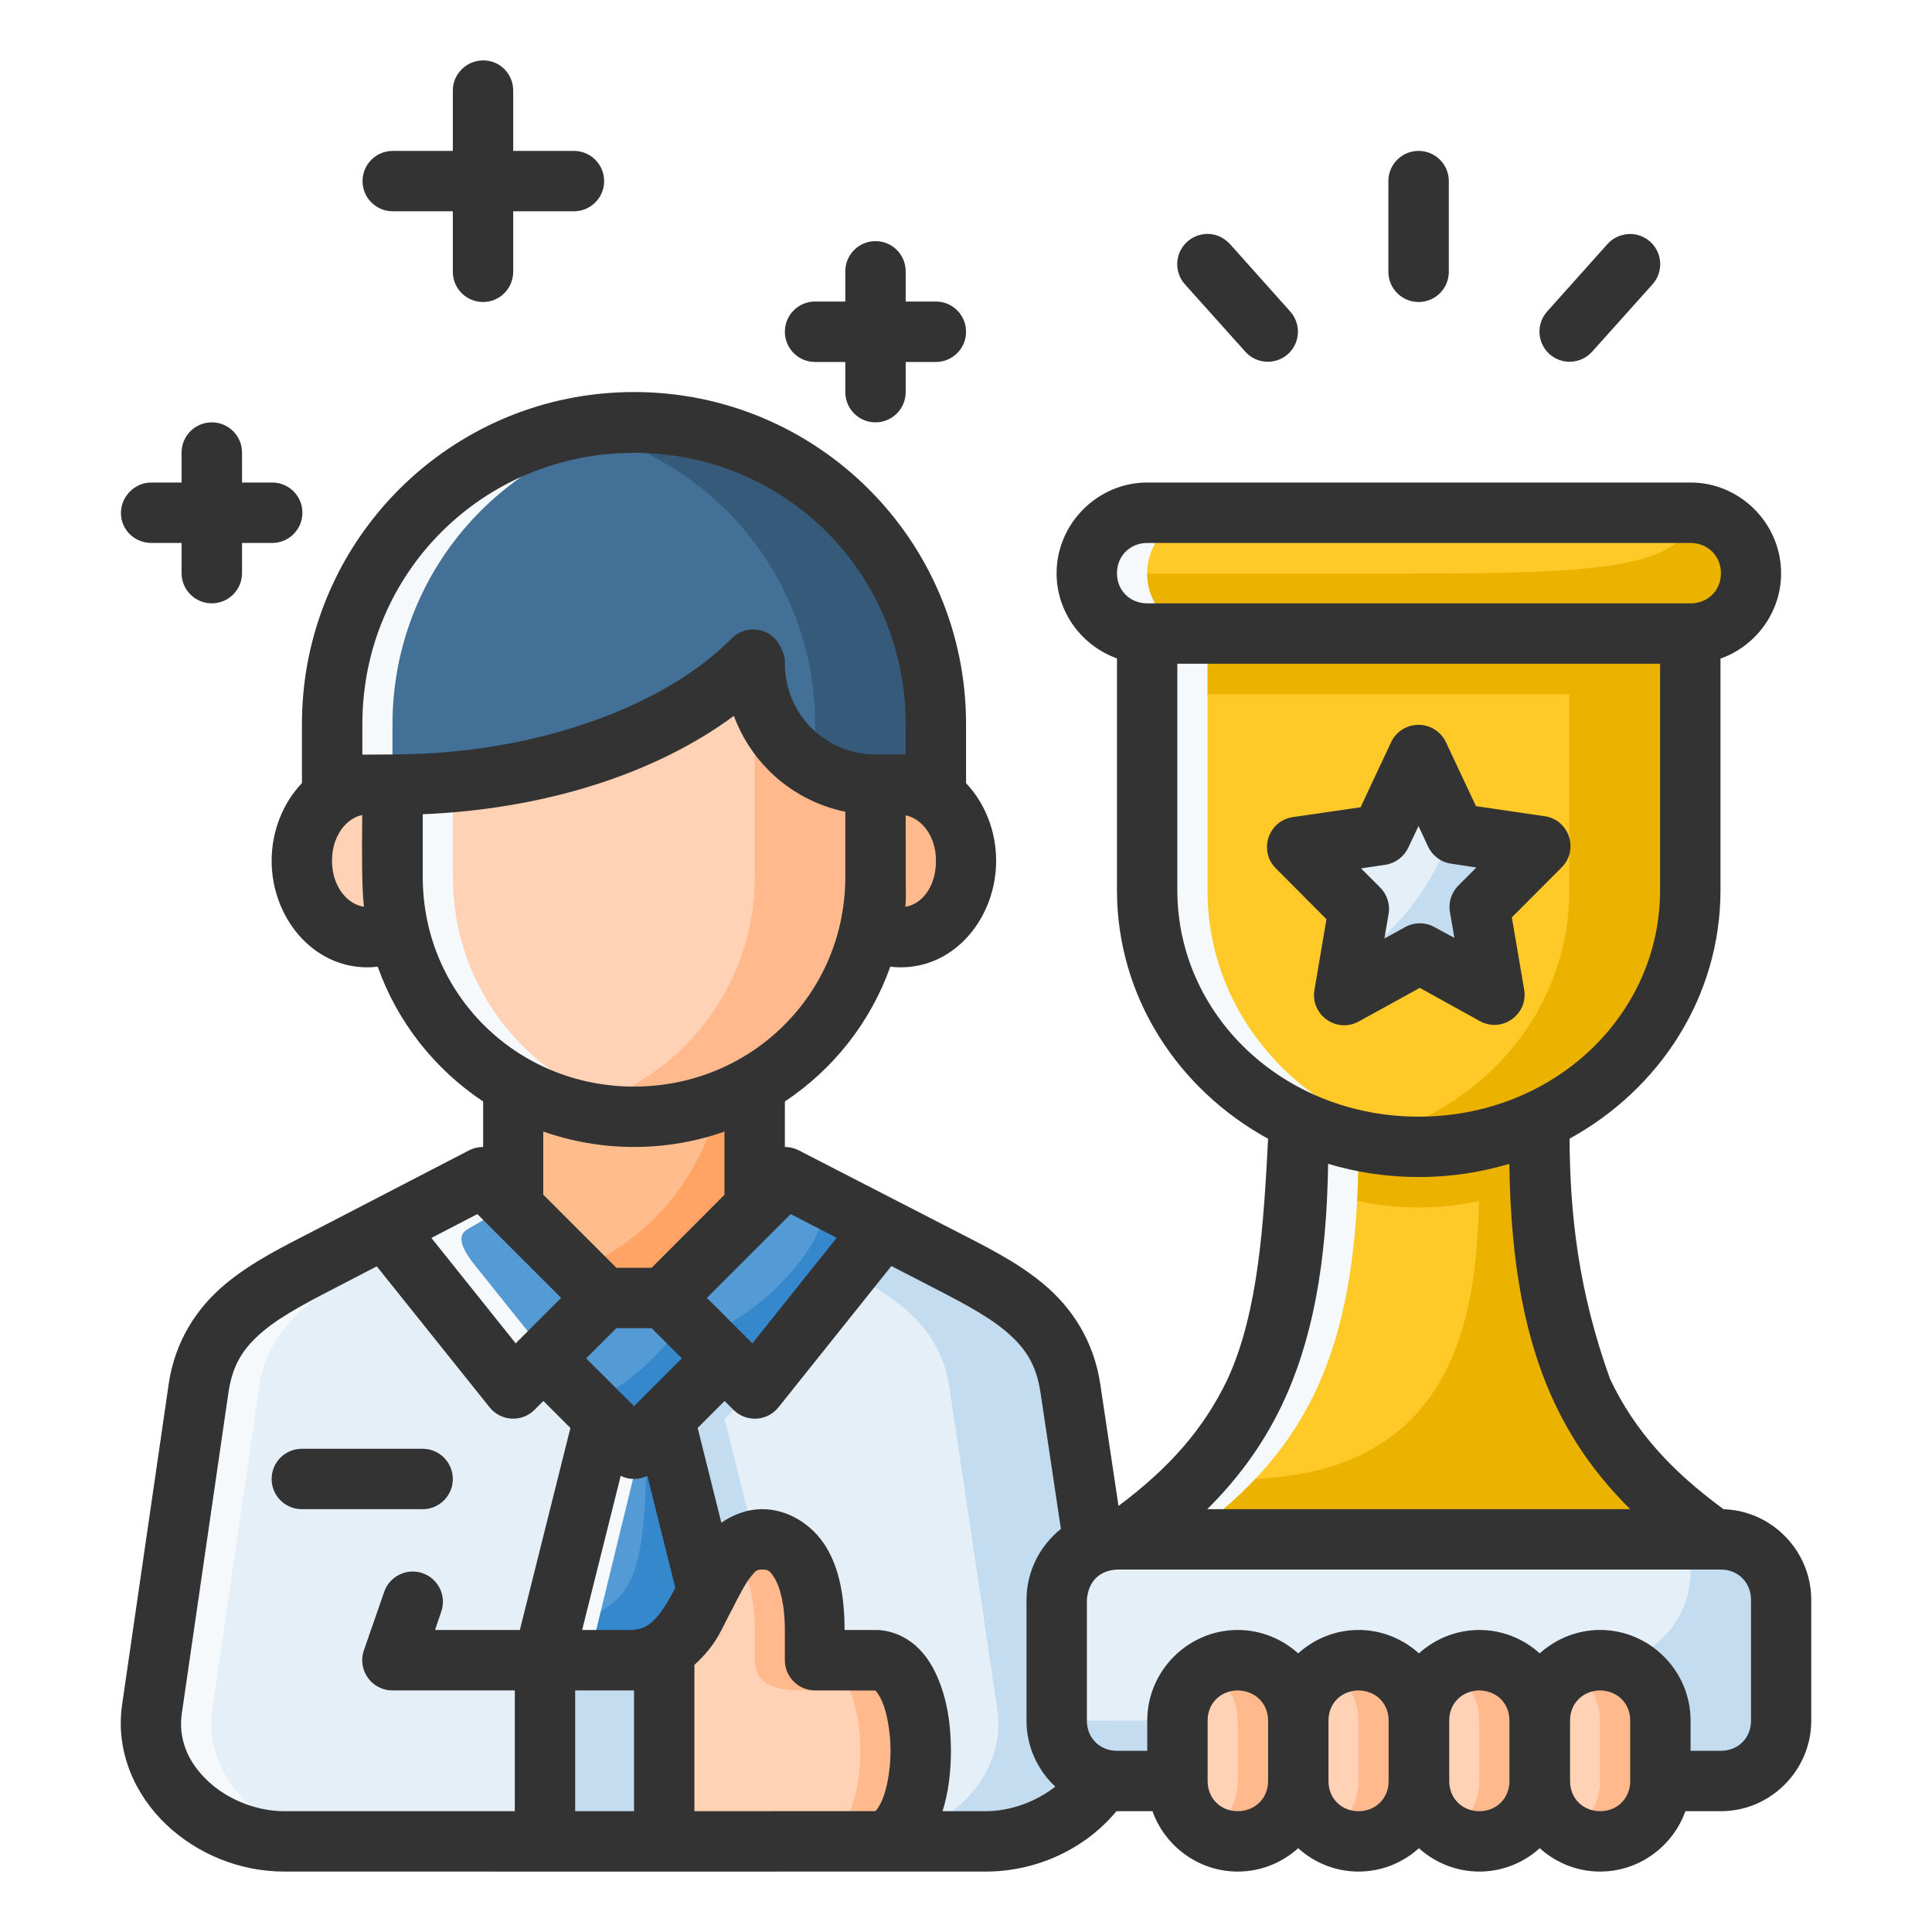 <svg width="150" height="150" viewBox="0 0 150 150" fill="none" xmlns="http://www.w3.org/2000/svg">
<path d="M89.062 39.843H131.25C133.847 39.843 135.937 41.934 135.937 44.531C135.937 47.128 133.847 49.218 131.25 49.218H89.062C86.466 49.218 84.375 47.128 84.375 44.531C84.375 41.934 86.466 39.843 89.062 39.843V39.843Z" fill="#FFCA28"/>
<path d="M119.514 86.995V89.064C119.514 105.469 123.813 113.141 133.577 119.91H110.156H86.719C96.482 113.141 100.781 105.469 100.781 89.064V86.995H119.514Z" fill="#FFCA28"/>
<path d="M114.844 86.993V91.406C114.844 100.781 113.885 114.844 96.094 114.844H92.738C91.187 116.479 89.367 117.985 87.328 119.444C87.46 119.651 87.486 119.688 87.63 119.911H110.156H133.575C123.812 113.142 119.513 105.468 119.513 89.062V86.993H114.844Z" fill="#ECB200"/>
<path d="M22.078 142.969C16.385 142.969 10.984 138.327 11.802 132.692L15.413 107.813C16.23 102.179 20.636 100.158 25.689 97.536L37.503 91.407L46.878 100.782H51.565L60.94 91.407L72.831 97.536C77.891 100.145 82.271 102.181 83.108 107.813L86.802 132.692C87.639 138.324 82.219 142.969 76.526 142.969H22.078Z" fill="#E4EFF8"/>
<path d="M56.253 105.468L51.566 110.156L56.253 128.906H60.941L56.253 110.156L60.941 105.468H56.253Z" fill="#C4DCF0"/>
<path d="M37.504 91.406L25.689 97.535C20.635 100.157 16.23 102.178 15.412 107.812L11.8 132.691C10.982 138.326 16.384 142.968 22.077 142.968H26.764C21.071 142.968 15.67 138.326 16.488 132.691L20.099 107.812C20.917 102.178 25.323 100.157 30.376 97.535L39.106 93.008L37.504 91.406Z" fill="#F5F9FB"/>
<path d="M60.941 91.406L57.75 94.596L63.454 97.535C68.514 100.144 72.894 102.181 73.731 107.812L77.43 132.691C78.266 138.323 72.846 142.968 67.153 142.968H76.528C82.221 142.968 87.641 138.323 86.805 132.691L83.106 107.812C82.27 102.181 77.889 100.144 72.829 97.535L60.941 91.406Z" fill="#C4DCF0"/>
<path d="M30.472 96.094L39.846 107.813L46.878 100.782L51.565 100.782L58.596 107.813L67.971 96.094L60.941 92.034H37.504L30.472 96.094Z" fill="#549AD4"/>
<path d="M54.436 103.651L56.99 106.205C58.267 105.997 59.496 105.665 60.671 105.216L67.972 96.093L63.975 93.787C63.975 96.972 58.597 102.536 54.436 103.651Z" fill="#3588CB"/>
<path d="M39.847 84.374V93.749L46.878 100.781H51.548L58.597 93.749V84.374H39.847Z" fill="#FFBD8D"/>
<path d="M25.784 60.937V56.251C25.784 43.266 36.237 32.813 49.221 32.813C62.206 32.813 72.659 43.266 72.659 56.251V60.937L25.784 60.937Z" fill="#427096"/>
<path d="M67.968 68.121C67.968 78.424 59.608 86.719 49.223 86.719C38.838 86.719 30.477 78.424 30.477 68.121V60.938C41.91 60.938 52.518 57.26 58.537 51.397C58.597 54.05 59.584 56.434 61.342 58.192C63.1 59.95 65.485 60.938 67.97 60.938L67.968 68.121Z" fill="#FFD1B5"/>
<path d="M30.477 60.937V68.119C30.477 78.423 38.837 86.718 49.222 86.718C50.018 86.718 50.797 86.653 51.566 86.558C42.298 85.418 35.164 77.633 35.164 68.119V60.937H30.477Z" fill="#F5F9FB"/>
<path d="M58.593 51.892V68.119C58.592 76.812 52.632 84.056 44.535 86.114C46.035 86.495 47.599 86.718 49.222 86.718C59.607 86.718 67.968 78.423 67.968 68.119V60.937C65.483 60.938 63.102 59.949 61.344 58.19C59.698 56.545 58.759 54.341 58.593 51.892Z" fill="#FFB98D"/>
<path d="M37.503 92.033L30.472 96.093L39.847 107.812L42.452 105.207L36.845 98.2C35.16 96.093 35.966 95.628 36.427 95.361L42.191 92.033H37.503Z" fill="#F5F9FB"/>
<path d="M56.253 105.469L49.221 112.5L42.19 105.469L46.879 100.78H51.567L56.253 105.469Z" fill="#549AD4"/>
<path d="M53.177 102.392C51.351 105.216 48.771 107.494 45.716 108.993L47.666 110.943C48.917 110.883 50.136 110.705 51.31 110.412L56.253 105.468L53.177 102.392Z" fill="#3588CB"/>
<path d="M42.308 128.906L46.877 110.156L51.565 110.157L56.253 128.906L42.308 128.906Z" fill="#549AD4"/>
<path d="M50.211 110.339C50.211 123.7 49.222 124.334 43.258 126.562C43.258 128.109 43.161 127.304 43.161 128.906H56.254L51.566 110.156L50.211 110.339Z" fill="#3588CB"/>
<path d="M46.878 110.156L42.31 128.906H45.716L50.284 110.156H46.878Z" fill="#F5F9FB"/>
<path d="M59.183 119.531C55.237 119.531 55.049 125.85 51.566 128.114V142.968H67.972C72.66 142.968 72.66 128.906 67.972 128.906H63.285V126.768C63.329 121.875 61.527 119.531 59.183 119.531Z" fill="#FFD1B5"/>
<path d="M42.308 128.906H51.566V142.968H42.308V128.906Z" fill="#C4DCF0"/>
<path d="M56.02 84.374C55.01 90.855 50.645 96.191 44.731 98.634L46.142 100.044C46.389 100.054 46.628 100.094 46.879 100.094C49.183 100.094 51.379 99.666 53.415 98.918L58.597 93.75V84.374H56.02Z" fill="#FFA465"/>
<path d="M49.222 32.812C47.617 32.812 46.048 32.974 44.535 33.279C55.257 35.44 63.285 44.872 63.285 56.249V60.937H72.66V56.249C72.66 43.265 62.206 32.812 49.222 32.812Z" fill="#365B7A"/>
<path d="M49.222 32.812C36.238 32.812 25.785 43.265 25.785 56.249V60.937H30.472V56.249C30.472 44.057 39.691 34.1 51.566 32.931C50.795 32.855 50.014 32.812 49.222 32.812V32.812Z" fill="#F5F9FB"/>
<path d="M69.931 60.937C69.48 60.937 68.617 61.125 67.968 61.312V68.119C67.968 69.472 67.816 70.787 67.542 72.056C68.277 72.516 69.092 72.775 69.931 72.775C72.732 72.775 75.004 70.124 75.003 66.856C75.003 63.588 72.732 60.937 69.931 60.937" fill="#FFB98D"/>
<path d="M30.477 61.312V68.119C30.477 69.472 30.629 70.787 30.902 72.056C30.168 72.516 29.352 72.775 28.513 72.775C25.712 72.775 23.441 70.124 23.441 66.856C23.441 63.588 25.712 60.937 28.513 60.937C28.965 60.937 29.828 61.125 30.477 61.312Z" fill="#FFD1B5"/>
<path d="M59.183 119.531C58.208 119.531 57.462 119.918 56.839 120.533C57.933 121.651 58.625 123.714 58.597 126.768V128.796C58.597 131.25 60.941 131.25 63.285 131.25V126.768C63.329 121.875 61.527 119.531 59.183 119.531Z" fill="#FFB98D"/>
<path d="M63.285 128.906C67.972 128.906 67.972 142.968 63.285 142.968H67.972C72.66 142.968 72.66 128.906 67.972 128.906H63.285Z" fill="#FFB98D"/>
<path d="M86.715 138.281C84.12 138.281 82.031 136.19 82.031 133.593V124.219C82.031 121.622 84.12 119.531 86.715 119.531H133.597C136.192 119.531 138.281 121.622 138.281 124.219V133.593C138.281 136.19 136.192 138.281 133.597 138.281C117.97 138.281 102.343 138.281 86.715 138.281V138.281Z" fill="#E4EFF8"/>
<path d="M131.25 119.531V121.875C131.25 131.25 117.187 133.594 84.375 133.594H82.031C82.031 136.191 84.119 138.281 86.714 138.281H91.406H128.906H133.598C136.193 138.281 138.281 136.191 138.281 133.594V124.219C138.281 121.622 136.193 119.531 133.598 119.531H131.25Z" fill="#C4DCF0"/>
<path d="M124.222 128.906C126.817 128.906 128.906 130.995 128.906 133.59V138.284C128.906 140.879 126.817 142.968 124.222 142.968C121.627 142.968 119.538 140.879 119.538 138.284V133.59C119.538 130.995 121.627 128.906 124.222 128.906V128.906Z" fill="#FFD1B5"/>
<path d="M114.847 128.906C117.442 128.906 119.531 130.995 119.531 133.59V138.284C119.531 140.879 117.442 142.968 114.847 142.968C112.252 142.968 110.163 140.879 110.163 138.284V133.59C110.163 130.995 112.252 128.906 114.847 128.906V128.906Z" fill="#FFD1B5"/>
<path d="M114.844 138.286C114.844 140.021 113.9 141.514 112.505 142.323C113.195 142.724 113.989 142.969 114.848 142.969C117.443 142.969 119.531 140.881 119.531 138.286V133.589C119.531 130.994 117.443 128.906 114.848 128.906C113.989 128.906 113.195 129.151 112.505 129.552C113.9 130.361 114.844 131.854 114.844 133.589V138.286Z" fill="#FFB98D"/>
<path d="M105.472 128.906C108.067 128.906 110.156 130.995 110.156 133.59V138.284C110.156 140.879 108.067 142.968 105.472 142.968C102.877 142.968 100.788 140.879 100.788 138.284V133.59C100.788 130.995 102.877 128.906 105.472 128.906V128.906Z" fill="#FFD1B5"/>
<path d="M96.097 128.906C98.692 128.906 100.781 130.995 100.781 133.59V138.284C100.781 140.879 98.692 142.968 96.097 142.968C93.502 142.968 91.413 140.879 91.413 138.284V133.59C91.413 130.995 93.502 128.906 96.097 128.906V128.906Z" fill="#FFD1B5"/>
<path d="M100.781 86.993V89.062C100.781 89.977 100.717 90.769 100.69 91.631C103.532 92.976 106.731 93.75 110.138 93.75C113.55 93.75 116.759 92.975 119.604 91.626C119.578 90.766 119.513 89.975 119.513 89.062V86.993H100.781Z" fill="#ECB200"/>
<path d="M131.217 49.218V69.143C131.217 80.179 121.816 89.064 110.139 89.064C98.462 89.064 89.061 80.179 89.061 69.143V49.218H131.217Z" fill="#FFCA28"/>
<path d="M100.781 86.993V89.062C100.781 105.468 96.482 113.142 86.719 119.911H91.406C101.17 113.142 105.469 105.468 105.469 89.062V86.993H100.781Z" fill="#F5F9FB"/>
<path d="M121.843 49.219V69.141C121.843 78.652 114.854 86.549 105.45 88.554C106.959 88.876 108.523 89.062 110.138 89.062C121.815 89.062 131.218 80.177 131.218 69.141V49.219L121.843 49.219Z" fill="#ECB200"/>
<path d="M89.062 49.219V53.906H131.218V49.219H89.062Z" fill="#ECB200"/>
<path d="M89.062 49.219V69.141C89.062 80.177 98.461 89.062 110.138 89.062C110.931 89.062 111.711 89.015 112.482 88.934C101.917 87.838 93.75 79.427 93.75 69.141V49.219H89.062Z" fill="#F5F9FB"/>
<path d="M124.219 138.286C124.219 140.021 123.275 141.514 121.88 142.323C122.57 142.724 123.364 142.969 124.223 142.969C126.818 142.969 128.906 140.881 128.906 138.286V133.589C128.906 130.994 126.818 128.906 124.223 128.906C123.364 128.906 122.57 129.151 121.88 129.552C123.275 130.361 124.219 131.854 124.219 133.589V138.286Z" fill="#FFB98D"/>
<path d="M116.013 77.231L110.228 74.041L104.351 77.271L105.49 70.58L100.711 65.782L107.2 64.837L110.124 58.642L112.995 64.749L119.58 65.717L114.866 70.437L116.013 77.231Z" fill="#E4EFF8"/>
<path d="M112.779 64.288C111.422 68.611 108.563 72.302 104.764 74.84L104.352 77.27L110.229 74.039L112.994 75.563C113.854 75.064 114.681 74.526 115.453 73.92L114.867 70.436L119.582 65.716L112.994 64.751L112.779 64.288Z" fill="#C4DCF0"/>
<path d="M131.25 39.844C131.25 44.531 121.875 44.531 107.227 44.531H84.375C84.375 47.128 86.466 49.219 89.062 49.219H131.25C133.847 49.219 135.937 47.128 135.937 44.531C135.937 41.934 133.847 39.844 131.25 39.844Z" fill="#ECB200"/>
<path d="M89.062 39.844C86.466 39.844 84.375 41.934 84.375 44.531C84.375 47.128 86.466 49.219 89.062 49.219H93.75C91.153 49.219 89.062 47.128 89.062 44.531C89.062 41.934 91.153 39.844 93.75 39.844H89.062Z" fill="#F5F9FB"/>
<path d="M105.469 138.286C105.469 140.021 104.525 141.514 103.13 142.323C103.82 142.724 104.614 142.969 105.473 142.969C108.068 142.969 110.156 140.881 110.156 138.286V133.589C110.156 130.994 108.068 128.906 105.473 128.906C104.614 128.906 103.82 129.151 103.13 129.552C104.525 130.361 105.469 131.854 105.469 133.589V138.286Z" fill="#FFB98D"/>
<path d="M96.094 138.286C96.094 140.021 95.15 141.514 93.755 142.323C94.445 142.724 95.239 142.969 96.098 142.969C98.693 142.969 100.781 140.881 100.781 138.286V133.589C100.781 130.994 98.693 128.906 96.098 128.906C95.239 128.906 94.445 129.151 93.755 129.552C95.15 130.361 96.094 131.854 96.094 133.589V138.286Z" fill="#FFB98D"/>
<path d="M37.511 4.688C36.224 4.693 35.162 5.735 35.157 7.023V11.716H30.501C29.2 11.711 28.143 12.767 28.148 14.069C28.153 15.364 29.207 16.41 30.501 16.404H35.157V21.093C35.152 22.388 36.197 23.441 37.492 23.447C38.794 23.452 39.85 22.395 39.845 21.093V16.404H44.57C45.857 16.399 46.9 15.357 46.905 14.069C46.91 12.775 45.864 11.721 44.57 11.716H39.845V7.023C39.84 5.728 38.806 4.682 37.511 4.688ZM110.146 11.716C108.845 11.711 107.788 12.767 107.793 14.069V21.093C107.788 22.395 108.845 23.452 110.146 23.447C111.443 23.444 112.491 22.39 112.486 21.093V14.069C112.491 12.773 111.443 11.718 110.146 11.716ZM92.187 18.758C91.215 19.621 91.13 21.11 91.999 22.077L96.687 27.306C97.549 28.269 99.027 28.353 99.992 27.494C100.952 26.633 101.036 25.157 100.18 24.193L95.492 18.946C94.425 17.809 92.965 18.052 92.187 18.758V18.758ZM120.113 24.193C119.258 25.159 119.344 26.634 120.305 27.494C121.27 28.353 122.749 28.269 123.611 27.306L128.299 22.077C129.168 21.11 129.083 19.621 128.111 18.758C126.943 17.741 125.457 18.191 124.806 18.946L120.113 24.193ZM67.964 18.721C66.677 18.726 65.634 19.769 65.629 21.056V23.41H63.294C61.996 23.402 60.939 24.451 60.937 25.75C60.931 27.053 61.991 28.111 63.294 28.103H65.629V30.438C65.624 31.733 66.669 32.786 67.964 32.792C69.266 32.797 70.322 31.74 70.317 30.438V28.103H72.652C73.954 28.108 75.01 27.051 75.005 25.75C75.002 24.453 73.948 23.405 72.652 23.41H70.317V21.056C70.312 19.762 69.258 18.716 67.964 18.721ZM23.442 56.221V60.8C21.974 62.339 21.089 64.521 21.089 66.83C21.089 71.184 24.235 75.103 28.515 75.103C28.787 75.103 29.057 75.086 29.325 75.053C30.852 79.359 33.757 83.023 37.511 85.52V89.05C37.132 89.048 36.758 89.137 36.421 89.311L24.6 95.437C22.102 96.734 19.609 97.926 17.459 99.727C15.309 101.528 13.585 104.095 13.096 107.465L9.479 132.351C8.952 135.985 10.482 139.349 12.89 141.641C15.298 143.933 18.594 145.308 22.078 145.308C40.228 145.317 58.384 145.308 76.53 145.308C80.504 145.308 84.257 143.541 86.684 140.62H89.477C90.448 143.341 93.06 145.308 96.097 145.308C97.892 145.308 99.541 144.621 100.789 143.495C102.037 144.621 103.682 145.308 105.477 145.308C107.273 145.308 108.917 144.621 110.165 143.495C111.413 144.621 113.062 145.308 114.858 145.308C116.653 145.308 118.298 144.621 119.546 143.495C120.793 144.621 122.438 145.308 124.234 145.308C127.27 145.308 129.882 143.34 130.853 140.62H133.614C137.468 140.62 140.625 137.448 140.625 133.594V124.212C140.625 120.427 137.58 117.289 133.82 117.177C129.75 114.19 126.933 111.112 125.012 107.081C122.529 100.209 121.889 94.202 121.862 88.404C128.848 84.565 133.578 77.392 133.578 69.114V51.134C136.307 50.167 138.284 47.553 138.284 44.508C138.284 40.653 135.112 37.462 131.256 37.462H89.074C85.219 37.462 82.033 40.653 82.033 44.508C82.033 47.541 84.003 50.144 86.721 51.12V69.114C86.721 77.4 91.459 84.576 98.454 88.413C98.122 94.784 97.73 101.837 95.305 107.081C93.438 110.997 90.724 114.013 86.84 116.92L85.425 107.465C84.925 104.101 83.209 101.531 81.062 99.727C78.915 97.924 76.422 96.729 73.916 95.437L62.013 89.311C61.68 89.139 61.311 89.05 60.937 89.05V85.52C64.691 83.023 67.595 79.359 69.122 75.053C69.392 75.086 69.665 75.103 69.937 75.103C74.217 75.103 77.34 71.184 77.34 66.83C77.34 64.523 76.466 62.343 75.005 60.804V56.221C75.005 41.975 63.47 30.438 49.226 30.438C34.982 30.438 23.442 41.975 23.442 56.221V56.221ZM14.098 35.127V37.462H11.745C10.45 37.467 9.385 38.549 9.39 39.844C9.392 41.133 10.456 42.15 11.745 42.155H14.098V44.508C14.103 45.798 15.148 46.841 16.437 46.844C17.732 46.849 18.785 45.803 18.791 44.508V42.155H21.125C22.422 42.16 23.476 41.112 23.479 39.815C23.484 38.513 22.427 37.457 21.125 37.462H18.791V35.127C18.785 33.832 17.732 32.786 16.437 32.792C15.148 32.794 14.103 33.837 14.098 35.127V35.127ZM70.317 58.574H67.808C66.005 58.53 64.275 57.797 62.997 56.518C61.677 55.199 60.937 53.398 60.937 51.532C60.99 50.724 60.45 49.87 60.126 49.545C59.208 48.64 57.731 48.646 56.821 49.559C51.503 54.94 41.4 58.575 30.469 58.575L28.134 58.589V56.222C28.134 44.492 37.506 35.157 49.233 35.157C60.961 35.157 70.317 44.492 70.317 56.221L70.317 58.574ZM89.073 42.155H131.256C132.595 42.155 133.614 43.169 133.614 44.508C133.614 45.848 132.595 46.844 131.256 46.844H89.073C87.734 46.844 86.72 45.848 86.72 44.508C86.72 43.169 87.734 42.155 89.073 42.155ZM91.408 51.532H128.889V69.114C128.889 78.822 120.636 86.697 110.146 86.697C99.657 86.697 91.408 78.822 91.408 69.114V51.532ZM56.976 55.58C57.56 57.158 58.48 58.613 59.691 59.824C61.326 61.459 63.397 62.564 65.629 63.025V68.093C65.629 77.131 58.364 84.362 49.226 84.362C40.088 84.362 32.822 77.131 32.822 68.093V63.217C42.133 62.83 50.794 60.155 56.976 55.58V55.58ZM110.133 56.276C109.221 56.274 108.39 56.8 108.004 57.627L105.633 62.677L100.372 63.441C98.465 63.723 97.694 66.058 99.058 67.42L102.986 71.367L102.052 76.866C101.729 78.799 103.779 80.252 105.495 79.307L110.233 76.697L114.889 79.275C116.614 80.228 118.674 78.757 118.332 76.816L117.38 71.225L121.239 67.352C122.61 65.99 121.837 63.647 119.925 63.368L114.596 62.59L112.262 57.627C111.875 56.8 111.045 56.274 110.133 56.276V56.276ZM25.777 66.83C25.777 64.853 26.925 63.514 28.125 63.281C28.098 65.647 28.072 68.885 28.258 70.397C27.015 70.232 25.777 68.874 25.777 66.83ZM70.317 63.304C71.516 63.539 72.67 64.856 72.67 66.83C72.67 68.874 71.534 70.232 70.291 70.397C70.371 69.64 70.318 68.872 70.318 68.093L70.317 63.304ZM110.133 64.133L110.874 65.722C111.206 66.437 111.875 66.938 112.655 67.054L114.628 67.352L113.209 68.771C112.681 69.31 112.444 70.07 112.573 70.813L112.917 72.819L111.36 71.972C110.659 71.589 109.813 71.589 109.112 71.972L107.482 72.869L107.812 70.951C107.936 70.204 107.692 69.444 107.157 68.908L105.67 67.42L107.556 67.141C108.335 67.025 109.005 66.524 109.337 65.809L110.133 64.133ZM42.18 87.85C44.384 88.627 46.756 89.05 49.226 89.05C51.688 89.05 54.05 88.627 56.248 87.855V92.763L50.59 98.432H47.857L42.18 92.754V87.85ZM103.115 90.36C105.339 91.025 107.698 91.385 110.146 91.385C112.595 91.385 114.959 91.025 117.183 90.36C117.294 98.127 118.404 104.123 120.772 109.091C122.24 112.169 124.184 114.806 126.568 117.172H93.73C96.114 114.806 98.058 112.169 99.525 109.091C101.893 104.123 103.004 98.127 103.115 90.36V90.36ZM37.062 94.261L43.567 100.767L40.038 104.297L33.495 96.115L37.062 94.261ZM61.39 94.261L64.961 96.106L58.414 104.297L54.884 100.767L61.39 94.261ZM69.205 98.294L71.755 99.609C74.309 100.926 76.532 102.051 78.049 103.326C79.567 104.602 80.45 105.87 80.787 108.139L82.367 118.706C80.742 120.003 79.698 121.998 79.698 124.214V133.596C79.698 135.607 80.559 137.43 81.932 138.715C80.449 139.871 78.481 140.62 76.529 140.62H73.178C73.647 139.144 73.829 137.537 73.829 135.931C73.829 133.912 73.54 131.914 72.757 130.153C72.366 129.272 71.85 128.433 71.064 127.745C70.277 127.056 69.154 126.55 67.982 126.55H65.574C65.567 123.937 65.16 121.763 64.123 120.08C63.05 118.338 61.146 117.172 59.192 117.172C57.987 117.172 56.892 117.608 56.006 118.221L54.166 110.863L56.258 108.771L56.94 109.453C57.927 110.449 59.563 110.362 60.438 109.265L69.205 98.294ZM29.252 98.317L38.014 109.265C38.888 110.358 40.52 110.446 41.507 109.453L42.189 108.77L44.286 110.867L40.362 126.55H33.775L34.256 125.135C34.687 123.907 34.035 122.562 32.804 122.14C31.582 121.721 30.251 122.37 29.829 123.592L28.254 128.125C27.721 129.65 28.854 131.245 30.47 131.243H39.969V140.62H22.078C19.868 140.62 17.62 139.687 16.108 138.248C14.596 136.81 13.826 135.025 14.117 133.024L17.733 108.139C18.062 105.874 18.945 104.6 20.466 103.326C21.987 102.052 24.21 100.935 26.766 99.609L29.252 98.317ZM47.857 103.121H50.59L52.939 105.46L49.226 109.178L45.508 105.46L47.857 103.121ZM23.442 112.484C22.14 112.479 21.084 113.536 21.089 114.837C21.094 116.132 22.147 117.178 23.442 117.173H32.822C34.11 117.168 35.152 116.125 35.157 114.837C35.162 113.543 34.117 112.489 32.822 112.484L23.442 112.484ZM48.191 114.586C48.844 114.906 49.608 114.906 50.26 114.586L52.431 123.281C51.915 124.27 51.402 125.119 50.901 125.652C50.362 126.227 49.944 126.478 49.088 126.55H45.197L48.191 114.586ZM68.468 139.81C68.273 140.249 68.056 140.526 67.973 140.614L53.914 140.621V129.261C55.704 127.623 56.013 126.461 56.752 125.118C57.35 123.943 57.866 122.934 58.29 122.416C58.714 121.898 58.765 121.862 59.192 121.862L59.192 121.861C59.583 121.861 59.742 121.885 60.145 122.539C60.548 123.193 60.956 124.586 60.936 126.751V128.908C60.942 130.205 61.998 131.251 63.294 131.243L67.973 131.253C68.053 131.343 68.274 131.62 68.468 132.059C68.857 132.936 69.141 134.434 69.141 135.932C69.141 137.43 68.857 138.933 68.468 139.81V139.81ZM86.72 121.861H133.614C134.95 121.861 135.949 122.874 135.949 124.215V133.596C135.949 134.936 134.95 135.931 133.614 135.931H131.256V133.578C131.256 129.724 128.087 126.55 124.233 126.55C122.438 126.55 120.793 127.242 119.545 128.367C118.298 127.242 116.653 126.55 114.857 126.55C113.062 126.55 111.413 127.242 110.165 128.367C108.917 127.242 107.272 126.55 105.477 126.55C103.681 126.55 102.036 127.242 100.789 128.367C99.541 127.242 97.892 126.55 96.096 126.55C92.243 126.55 89.073 129.724 89.073 133.578V135.931H86.72C85.384 135.931 84.385 134.936 84.385 133.596V124.215C84.494 122.701 85.443 121.924 86.72 121.861V121.861ZM44.657 131.243H49.226V140.62H44.657V131.243ZM98.454 133.578V138.285C98.454 139.622 97.433 140.62 96.096 140.62C94.759 140.62 93.761 139.622 93.761 138.285V133.578C93.761 132.282 94.698 131.303 96.034 131.243C97.433 131.243 98.454 132.241 98.454 133.578V133.578ZM107.812 133.578V138.285C107.812 139.622 106.814 140.62 105.477 140.62C104.14 140.62 103.142 139.622 103.142 138.285V133.578C103.142 132.282 104.079 131.303 105.415 131.243C106.814 131.243 107.812 132.241 107.812 133.578V133.578ZM117.192 133.578V138.285C117.192 139.622 116.195 140.62 114.858 140.62C113.52 140.62 112.518 139.622 112.518 138.285V133.578C112.518 132.282 113.455 131.303 114.794 131.243C116.195 131.243 117.192 132.241 117.192 133.578V133.578ZM126.569 133.578V138.285C126.569 139.622 125.571 140.62 124.234 140.62C122.897 140.62 121.899 139.622 121.899 138.285V133.578C121.899 132.282 122.836 131.303 124.172 131.243C125.571 131.243 126.569 132.241 126.569 133.578V133.578Z" fill="#333333"/>
</svg>
